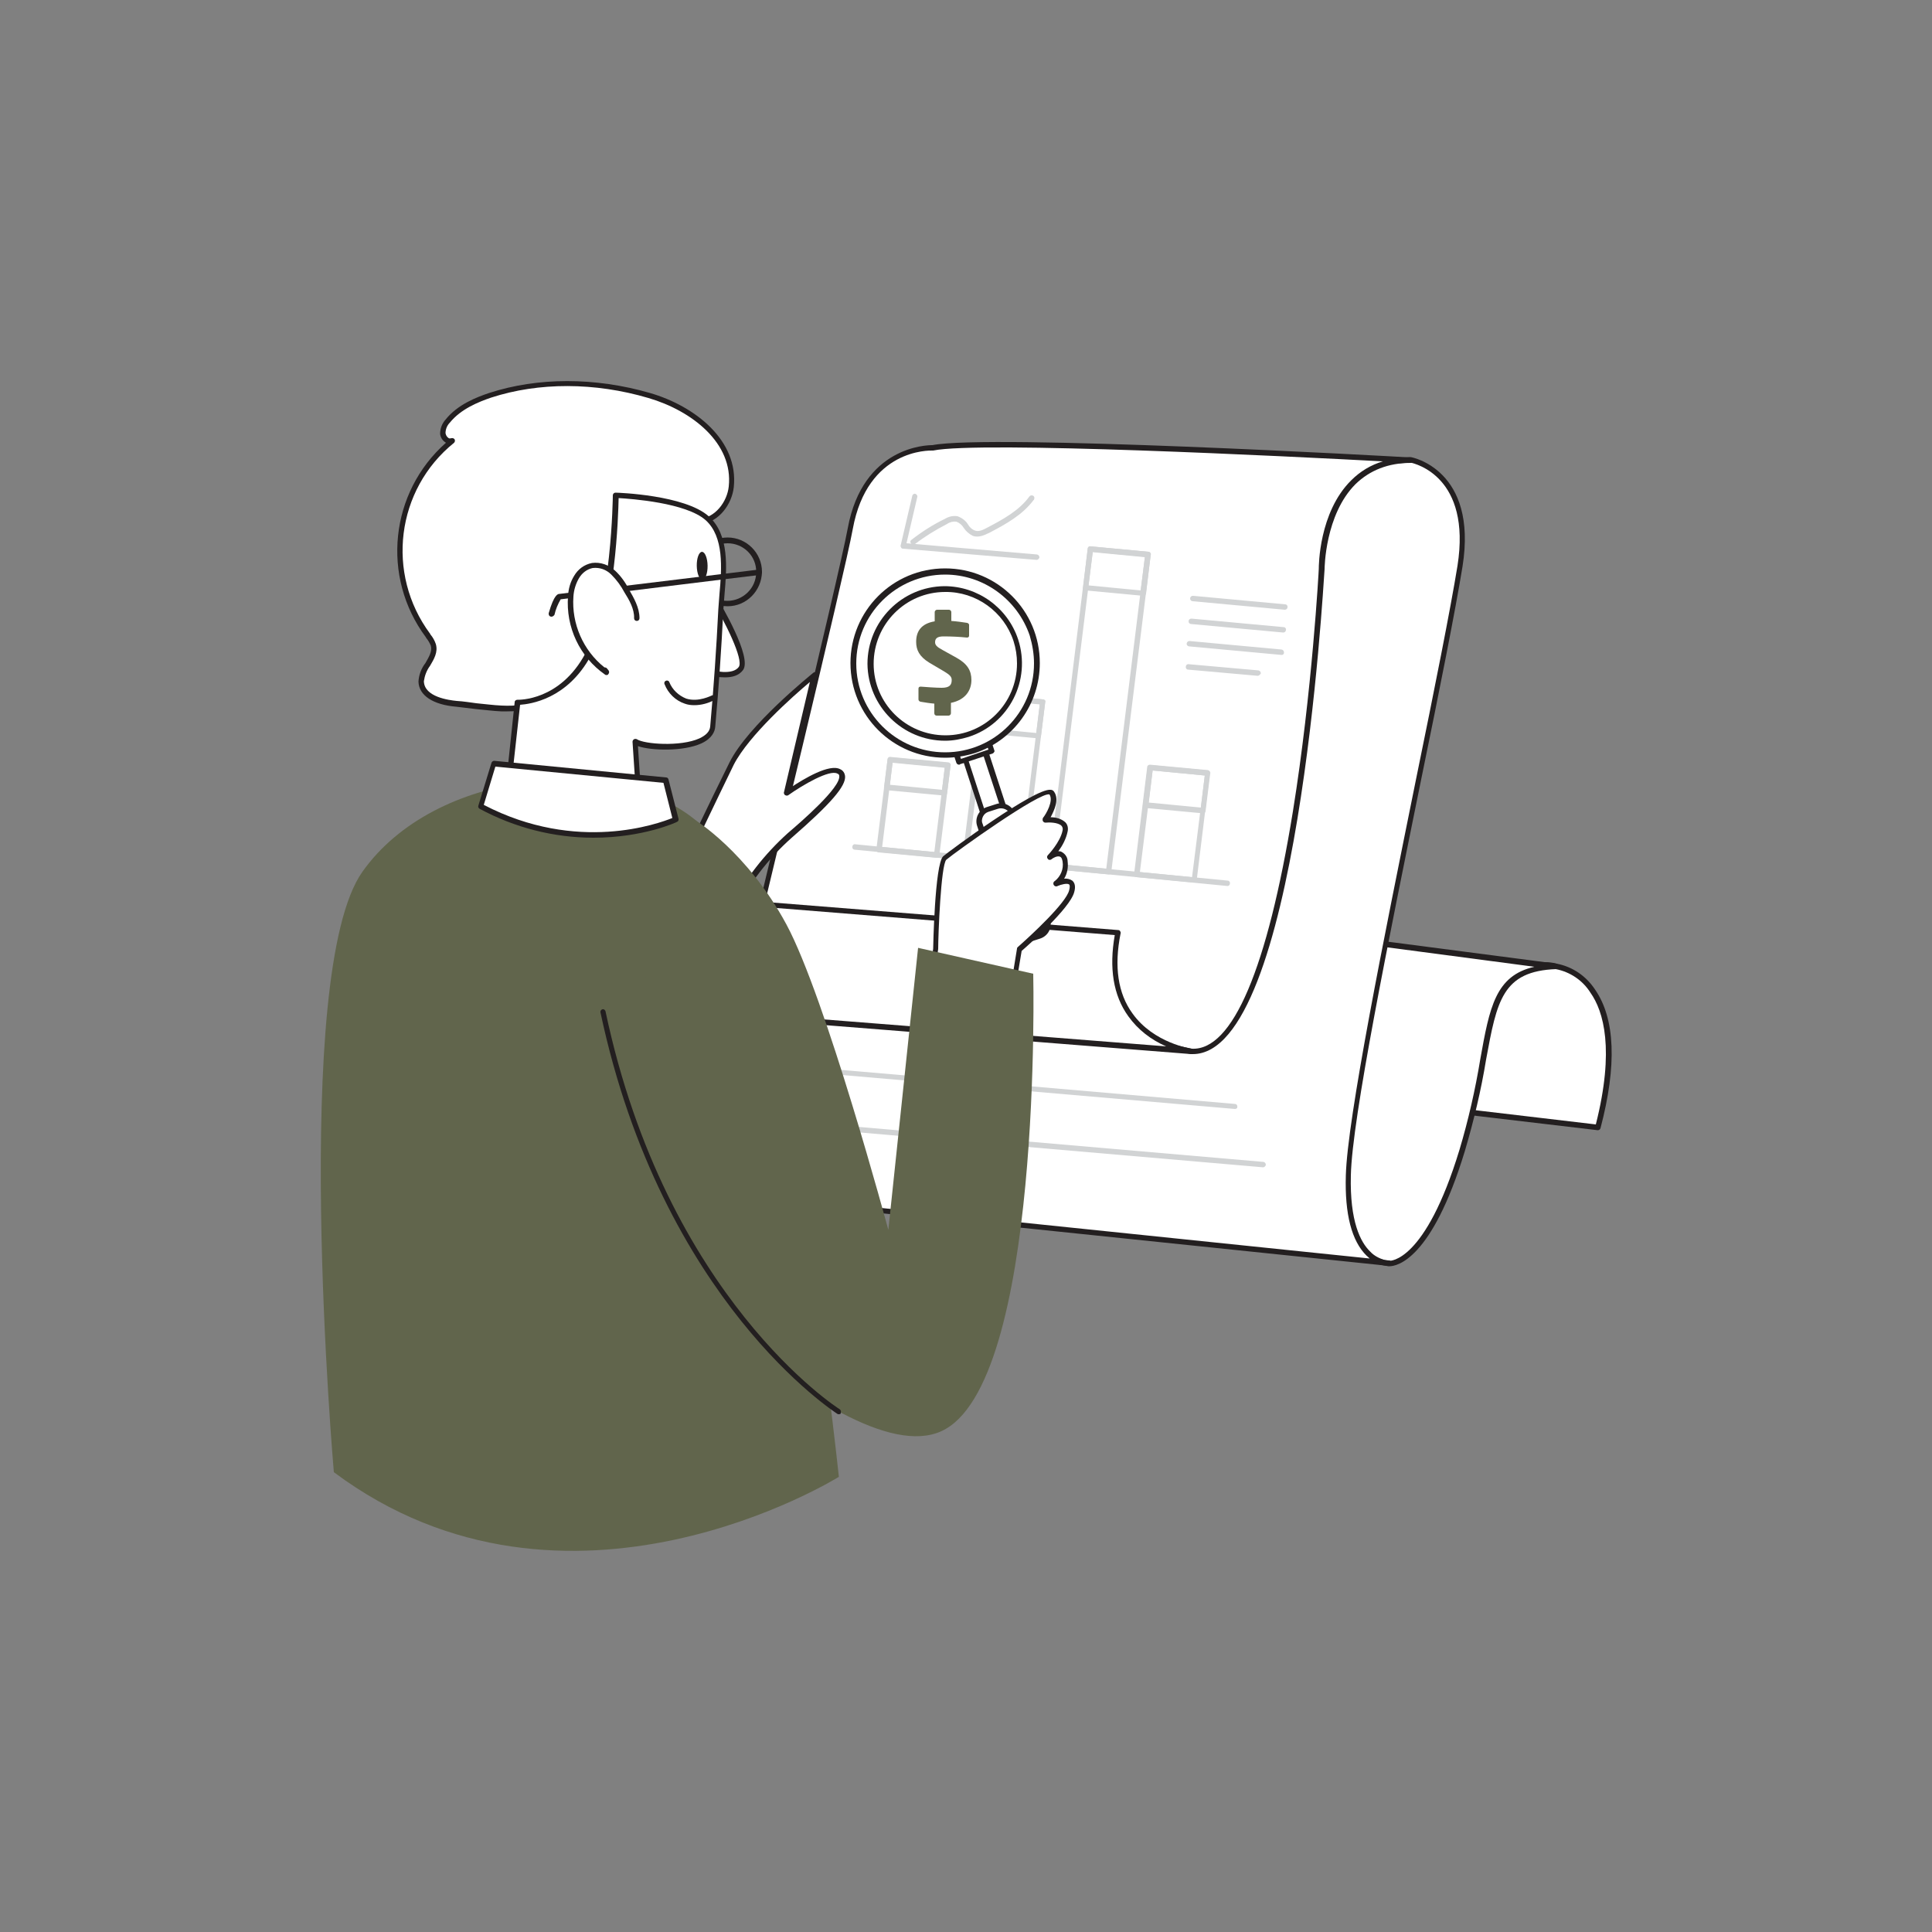<svg transform="scale(1)" version="1.1" id="ZBLGA68zLM" xmlns="http://www.w3.org/2000/svg" xmlns:xlink="http://www.w3.org/1999/xlink" x="0px" y="0px" viewBox="0 0 500 500" xml:space="preserve" class="pbimage_pbimage__wrapper__image__0LEis false"><rect x="0" y="0" width="500" height="500" fill="#808080" stroke="none"/><title>Finance Analysis</title><style type="text/css"> .st0{fill:#FFFFFF;} .st1{fill:#231F20;} .st2{fill:#D1D3D4;} .st3{fill:#68E1FD;}
 .st3{fill:#61654c;}
 .st2{fill:#D1D3D4;}
 .st1{fill:#231F20;}
 .st0{fill:#FFFFFF;}</style><g id="chart_paper"><path class="st0" d="M402.7,250.1c0,0,21,2.3,10.8,41.7l-49.9-5.9C363.6,285.8,386.5,245.4,402.7,250.1z" fill="#FFFFFF"></path><path class="st1" d="M413.5,292.5L413.5,292.5l-50-5.9c-0.2,0-0.4-0.2-0.5-0.4c-0.1-0.2-0.1-0.5,0-0.7c1-1.7,23.4-40.7,39.9-36.1
		c4.1,0.8,7.6,3.2,9.9,6.7c5.2,7.5,5.7,19.6,1.4,35.9C414.1,292.3,413.8,292.5,413.5,292.5z M364.7,285.3L413,291
		c4.9-19.4,2-29.3-1.4-34.1c-2-3.2-5.3-5.4-9-6.1h-0.1C388.4,246.7,368.2,279.3,364.7,285.3z" fill="#231F20"></path><path class="st0" d="M359.4,327c0,0,9.7,1.4,19-29.2s3.4-46.9,24.3-47.6l-65.9-8.6C336.8,241.5,322,321.4,359.4,327z" fill="#FFFFFF"></path><path class="st1" d="M359.6,327.7h-0.3c-6.7-1-12.7-4.7-16.5-10.3c-6.9-9.6-10.1-25.3-9.5-46.7c0.3-9.8,1.2-19.6,2.8-29.3
		c0.1-0.4,0.4-0.6,0.8-0.6l65.9,8.6c0.4,0.1,0.6,0.4,0.6,0.8c-0.1,0.3-0.3,0.6-0.6,0.6c-14,0.5-15.4,8.2-18.2,23.4
		c-1.3,8-3.2,15.9-5.5,23.7C370.5,326.2,361.4,327.7,359.6,327.7z M359.5,326.3c0.2,0,9.3,0.5,18.2-28.7c2.3-7.7,4.1-15.6,5.4-23.5
		c2.4-13.4,3.9-21.6,14-23.9l-59.8-7.9c-1,6.1-8.4,53.3,6.6,74.3C347.5,321.8,353.2,325.3,359.5,326.3z" fill="#231F20"></path><path class="st0" d="M365,119.1c0,0,16.7,2.8,12.9,27.5c-4.8,30.3-28.4,134.4-28.9,157.7s10.5,22.7,10.5,22.7l-153.2-15.9
		c0,0-7.2-5.9,8.5-65.8s30.1-111.2,38.4-115.2C261.6,126.1,365,119.1,365,119.1z" fill="#FFFFFF"></path><path class="st1" d="M359.4,327.6c-0.4,0-0.7,0-1.1-0.1l-152.1-15.8c-0.1,0-0.3-0.1-0.4-0.2c-0.8-0.6-7.1-7.8,8.3-66.5
		c18-68.5,30.7-111.8,38.8-115.6c8.4-4,107.8-10.8,112-11.1h0.2c0.2,0,17.4,3.2,13.4,28.3c-1.8,11.1-5.9,31.8-10.8,55.6
		c-8.3,40.9-17.8,87.3-18.1,102c-0.3,11.9,2.5,17.3,5,19.7c1,1.1,2.4,1.8,3.8,2.2l1.1,0.1c0.4,0,0.7,0.4,0.6,0.8
		c0,0.3-0.3,0.6-0.6,0.6L359.4,327.6z M206.6,310.4l147.9,15.3c-0.3-0.2-0.5-0.5-0.8-0.7c-3.9-3.8-5.7-10.8-5.4-20.8
		c0.4-14.8,9.8-61.2,18.1-102.2c4.9-23.9,9-44.5,10.8-55.6c3.6-23-10.9-26.4-12.2-26.7c-3.5,0.2-103.4,7.2-111.4,11
		c-8.4,4-24,61.3-38.1,114.7c-6.3,24.1-9.7,42.3-10.1,54.2C205.1,307.4,206.2,309.8,206.6,310.4z" fill="#231F20"></path><path class="st0" d="M241.3,115.9c0,0-17.3-0.8-21.3,20.9c-2.2,12.2-26,110.4-26,110.4l114.3,24.9c27.1,1.2,33.7-124.9,33.7-124.9
		s-0.1-28.2,23-28.2C365,119.1,255.8,112.9,241.3,115.9z" fill="#FFFFFF"></path><path class="st1" d="M308.7,272.8h-0.4l-114.4-24.9c-0.2,0-0.3-0.2-0.4-0.3c-0.1-0.2-0.1-0.4-0.1-0.5c0.2-1,23.8-98.3,26-110.4
		c3.9-21.2,20.5-21.5,21.9-21.5c14.7-2.9,119.3,2.9,123.8,3.2c0.4,0,0.7,0.3,0.7,0.7c0,0.4-0.3,0.7-0.7,0.7
		c-5.8,0-10.6,1.9-14.3,5.5c-7.9,7.9-8,21.8-8,22C342.4,152.4,335.8,272.8,308.7,272.8z M194.8,246.7l113.6,24.7
		c10.6,0.6,19.6-20.8,26.2-61.4c5-31,6.7-62.5,6.7-62.8c0-0.6,0-14.6,8.4-22.9c2.3-2.3,5.1-4,8.2-4.9c-24.4-1.3-104.3-5.3-116.4-2.8
		c-0.1,0-0.1,0-0.2,0c-0.7,0-16.8-0.5-20.6,20.3C218.6,148.5,196.9,237.9,194.8,246.7z" fill="#231F20"></path><path class="st0" d="M308.3,272.1c0,0-24.5-3.2-18.9-30.7l-109.2-8.7l9.4,30L308.3,272.1z" fill="#FFFFFF"></path><path class="st1" d="M308.3,272.8L308.3,272.8l-118.8-9.4c-0.3,0-0.5-0.2-0.6-0.5l-9.4-30c-0.1-0.2,0-0.5,0.1-0.6
		c0.1-0.2,0.4-0.3,0.6-0.3l109.2,8.7c0.2,0,0.4,0.1,0.5,0.3c0.1,0.2,0.2,0.4,0.1,0.6c-1.7,8.5-0.7,15.5,3.1,20.7
		c5.5,7.7,15.2,9.1,15.3,9.1c0.4,0.1,0.6,0.4,0.6,0.8C308.9,272.5,308.6,272.8,308.3,272.8L308.3,272.8z M190.1,262l111.7,8.8
		c-3.9-1.7-7.3-4.3-9.8-7.8c-3.9-5.4-5-12.5-3.5-21l-107.4-8.6L190.1,262z" fill="#231F20"></path><path class="st2" d="M326.9,302.1L326.9,302.1l-111.1-9.6c-0.4,0-0.7-0.4-0.6-0.8c0-0.4,0.4-0.7,0.8-0.6l0,0l111,9.6
		c0.4,0.1,0.6,0.4,0.6,0.8C327.5,301.8,327.2,302.1,326.9,302.1L326.9,302.1z" fill="#D1D3D4"></path><path class="st2" d="M319.6,287L319.6,287l-111.1-9.6c-0.4,0-0.7-0.4-0.6-0.7c0,0,0,0,0,0c0-0.4,0.3-0.7,0.7-0.6c0,0,0,0,0,0
		l111,9.6c0.4,0,0.7,0.4,0.6,0.8C320.3,286.7,320,287,319.6,287z" fill="#D1D3D4"></path><path class="st2" d="M242.4,222L242.4,222l-15-1.4c-0.2,0-0.4-0.1-0.5-0.3c-0.1-0.1-0.2-0.3-0.1-0.5l2.9-23.2
		c0-0.4,0.4-0.7,0.8-0.6l14.9,1.4c0.2,0,0.4,0.1,0.5,0.3c0.1,0.1,0.2,0.3,0.1,0.5l-2.9,23.2C243.1,221.7,242.8,222,242.4,222z
		 M228.3,219.2l13.5,1.3l2.7-21.8l-13.5-1.3L228.3,219.2z" fill="#D1D3D4"></path><path class="st2" d="M244.4,205.9L244.4,205.9l-15-1.4c-0.4,0-0.7-0.4-0.6-0.8c0,0,0,0,0,0l0.9-7.2c0-0.4,0.4-0.7,0.8-0.6l14.9,1.4
		c0.2,0,0.4,0.1,0.5,0.3c0.1,0.1,0.2,0.3,0.1,0.5l-0.9,7.2C245.1,205.6,244.8,205.9,244.4,205.9z M230.3,203.1l13.5,1.3l0.7-5.8
		l-13.5-1.3L230.3,203.1z" fill="#D1D3D4"></path><path class="st2" d="M264.7,224.1L264.7,224.1l-15-1.4c-0.4,0-0.7-0.4-0.6-0.8c0,0,0,0,0,0l5.2-41.8c0-0.4,0.4-0.6,0.7-0.6
		c0,0,0,0,0,0l14.9,1.5c0.2,0,0.4,0.1,0.5,0.2c0.1,0.1,0.2,0.3,0.1,0.5l-5.2,41.8C265.3,223.9,265,224.1,264.7,224.1z M250.6,221.3
		l13.5,1.3l5-40.4l-13.5-1.3L250.6,221.3z" fill="#D1D3D4"></path><path class="st2" d="M268.8,191.1L268.8,191.1l-15-1.4c-0.4,0-0.7-0.4-0.6-0.8c0,0,0,0,0,0l1.1-8.8c0-0.4,0.4-0.6,0.7-0.6
		c0,0,0,0,0,0l14.9,1.5c0.2,0,0.4,0.1,0.5,0.2c0.1,0.1,0.2,0.3,0.1,0.5l-1.1,8.8C269.4,190.9,269.1,191.1,268.8,191.1z M254.7,188.4
		l13.5,1.3l0.9-7.4l-13.5-1.3L254.7,188.4z" fill="#D1D3D4"></path><path class="st2" d="M286.9,226.3L286.9,226.3l-14.9-1.4c-0.2,0-0.4-0.1-0.5-0.3c-0.1-0.1-0.2-0.3-0.1-0.5l10.1-82.1
		c0-0.4,0.4-0.7,0.8-0.6l14.9,1.4c0.2,0,0.4,0.1,0.5,0.3c0.1,0.1,0.2,0.3,0.1,0.5l-10.2,82C287.6,226,287.3,226.3,286.9,226.3z
		 M272.8,223.5l13.5,1.3l10-80.7l-13.5-1.3L272.8,223.5z" fill="#D1D3D4"></path><path class="st2" d="M295.9,154.2L295.9,154.2l-15-1.4c-0.2,0-0.4-0.1-0.5-0.3c-0.1-0.1-0.2-0.3-0.1-0.5l1.2-10
		c0-0.4,0.4-0.7,0.8-0.6l14.9,1.4c0.2,0,0.4,0.1,0.5,0.3c0.1,0.1,0.2,0.3,0.1,0.5l-1.2,10C296.5,154,296.2,154.3,295.9,154.2z
		 M281.7,151.5l13.5,1.3l1.1-8.6l-13.5-1.3L281.7,151.5z" fill="#D1D3D4"></path><path class="st2" d="M309.1,228.4L309.1,228.4l-15-1.4c-0.2,0-0.4-0.1-0.5-0.3c-0.1-0.1-0.2-0.3-0.1-0.5l3.4-27.7
		c0-0.4,0.4-0.6,0.7-0.6c0,0,0,0,0,0l14.9,1.4c0.2,0,0.4,0.1,0.5,0.3c0.1,0.1,0.2,0.3,0.1,0.5l-3.4,27.7
		C309.8,228.2,309.5,228.4,309.1,228.4z M295,225.7l13.5,1.3l3.3-26.3l-13.5-1.3L295,225.7z" fill="#D1D3D4"></path><path class="st2" d="M311.4,210.5L311.4,210.5l-15-1.4c-0.2,0-0.4-0.1-0.5-0.3c-0.1-0.1-0.2-0.3-0.1-0.5l1.2-9.7
		c0-0.4,0.4-0.6,0.7-0.6c0,0,0,0,0,0l14.9,1.4c0.2,0,0.4,0.1,0.5,0.3c0.1,0.1,0.2,0.3,0.1,0.5l-1.2,9.7
		C312,210.2,311.7,210.5,311.4,210.5z M297.3,207.7l13.5,1.3l1-8.3l-13.5-1.3L297.3,207.7z" fill="#D1D3D4"></path><path class="st2" d="M317.7,229.3L317.7,229.3l-96.5-9.4c-0.4,0-0.7-0.4-0.6-0.8c0-0.4,0.4-0.7,0.7-0.6c0,0,0,0,0,0l96.4,9.4
		c0.4,0,0.7,0.4,0.6,0.8C318.3,229,318,229.3,317.7,229.3z" fill="#D1D3D4"></path><path class="st2" d="M332.5,157.8L332.5,157.8l-23.8-2.2c-0.4,0-0.7-0.3-0.7-0.7c0-0.4,0.3-0.7,0.7-0.7c0,0,0.1,0,0.1,0l23.8,2.2
		c0.4,0,0.7,0.4,0.6,0.8C333.2,157.5,332.9,157.8,332.5,157.8z" fill="#D1D3D4"></path><path class="st2" d="M332.1,163.7L332.1,163.7l-23.8-2.2c-0.4,0-0.7-0.3-0.7-0.7c0-0.4,0.3-0.7,0.7-0.7c0,0,0.1,0,0.1,0l23.8,2.2
		c0.4,0,0.7,0.4,0.6,0.7c0,0,0,0,0,0C332.8,163.4,332.5,163.7,332.1,163.7z" fill="#D1D3D4"></path><path class="st2" d="M331.7,169.5L331.7,169.5l-23.8-2.2c-0.4,0-0.7-0.2-0.8-0.6c0-0.4,0.2-0.7,0.6-0.8c0.1,0,0.1,0,0.2,0l23.8,2.2
		c0.4,0.1,0.6,0.4,0.6,0.8C332.3,169.3,332,169.5,331.7,169.5L331.7,169.5z" fill="#D1D3D4"></path><path class="st2" d="M325.5,174.9L325.5,174.9l-18-1.6c-0.4,0-0.7-0.4-0.6-0.8c0-0.4,0.4-0.7,0.8-0.6l18,1.6
		c0.4,0.1,0.6,0.4,0.6,0.8C326.1,174.6,325.8,174.9,325.5,174.9z" fill="#D1D3D4"></path><path class="st2" d="M268.3,144.9L268.3,144.9l-34.6-2.9c-0.2,0-0.4-0.1-0.5-0.3c-0.1-0.2-0.2-0.4-0.1-0.6l3-12.8
		c0.1-0.4,0.5-0.6,0.8-0.5s0.6,0.5,0.5,0.8l-2.8,12l33.8,2.9c0.4,0.1,0.6,0.4,0.6,0.8C268.9,144.6,268.6,144.9,268.3,144.9
		L268.3,144.9z" fill="#D1D3D4"></path><path class="st2" d="M236.3,140.9c-0.4,0-0.7-0.3-0.7-0.7c0-0.2,0.1-0.4,0.3-0.5c2.7-2.1,5.5-3.9,8.6-5.4c1-0.6,2.1-0.9,3.3-0.7
		c1.1,0.4,2.1,1.1,2.7,2.1c0.4,0.7,1,1.3,1.8,1.6c1,0.4,2.2-0.2,3.3-0.8c3.8-2,8.1-4.3,10.8-8c0.2-0.3,0.6-0.4,1-0.2
		c0.3,0.2,0.4,0.6,0.2,1c0,0,0,0.1-0.1,0.1c-2.9,3.9-7.3,6.3-11.3,8.4c-1.4,0.7-2.9,1.4-4.4,0.9c-1-0.5-1.8-1.2-2.4-2.1
		c-0.4-0.7-1.1-1.3-1.9-1.6c-0.8-0.1-1.7,0.1-2.4,0.6c-2.9,1.5-5.7,3.2-8.3,5.2C236.6,140.8,236.5,140.9,236.3,140.9z" fill="#D1D3D4"></path></g><g id="magnifying_glass"><path class="st0" d="M249.3,195.1l5.3-1.7l0,0L261,213c0.4,1.4-0.3,2.8-1.7,3.3v0l-0.3,0.1c-1.4,0.4-2.8-0.3-3.3-1.7v0L249.3,195.1
		L249.3,195.1L249.3,195.1z"></path><path class="st1" d="M258.2,217.1c-0.5,0-1-0.1-1.5-0.4c-0.8-0.4-1.4-1.1-1.6-1.9l-6.4-19.6c-0.1-0.2-0.1-0.4,0-0.5
		c0.1-0.2,0.2-0.3,0.4-0.4l5.3-1.7c0.4-0.1,0.8,0.1,0.9,0.4l6.4,19.6c0.6,1.7-0.4,3.6-2.1,4.2l0,0l-0.3,0.1
		C258.9,217.1,258.6,217.1,258.2,217.1z M259.4,216.2L259.4,216.2z M250.2,195.5l6.2,19c0.3,1,1.4,1.5,2.4,1.2c0,0,0,0,0,0l0.3-0.1
		c1-0.3,1.5-1.4,1.2-2.4l-6.2-18.9L250.2,195.5z"></path><rect class="st0" x="244.9" y="176.1" transform="matrix(0.95 -0.312 0.312 0.95 -45.66 87.091)" width="8.9" height="20.2"></rect><path class="st1" d="M248.2,197.9c-0.3,0-0.6-0.2-0.7-0.5l-6.3-19.2c-0.1-0.2-0.1-0.4,0-0.5c0.1-0.2,0.2-0.3,0.4-0.4l8.5-2.8
		c0.4-0.1,0.8,0.1,0.9,0.4l6.3,19.2c0.1,0.2,0.1,0.4,0,0.5c-0.1,0.2-0.2,0.3-0.4,0.4l-8.5,2.8C248.4,197.9,248.3,197.9,248.2,197.9z
		 M242.8,178.5l5.9,17.9l7.1-2.4l-5.8-17.9L242.8,178.5z"></path><path class="st0" d="M255.6,209.6l2.5-0.8c1.7-0.5,3.4,0.4,4,2l9,27.4c0.5,1.7-0.4,3.4-2,4l-2.5,0.8c-1.7,0.5-3.4-0.4-4-2l-9-27.4
		C253,211.9,253.9,210.1,255.6,209.6z"></path><path class="st1" d="M265.6,243.8c-1.7,0-3.1-1.1-3.7-2.6l-9-27.4c-0.7-2,0.4-4.2,2.4-4.9c0,0,0,0,0,0l2.5-0.8
		c2-0.7,4.2,0.4,4.9,2.5l9,27.4c0.7,2-0.4,4.2-2.5,4.9c0,0,0,0,0,0l0,0l-2.5,0.8C266.4,243.7,266,243.8,265.6,243.8z M259.1,209.2
		c-0.3,0-0.5,0-0.8,0.1l-2.5,0.8c-0.6,0.2-1.1,0.6-1.4,1.2c-0.3,0.6-0.4,1.3-0.1,1.9l9,27.4c0.4,1.3,1.8,2,3.1,1.6l2.5-0.8
		c1.3-0.4,2-1.8,1.6-3.1l-9-27.4c-0.2-0.6-0.6-1.1-1.2-1.4C259.9,209.3,259.5,209.2,259.1,209.2z M269.1,242.1L269.1,242.1z"></path><circle class="st0" cx="244.6" cy="171.7" r="23.7"></circle><path class="st1" d="M244.6,196.1c-13.5,0-24.5-10.9-24.5-24.5c0-13.5,10.9-24.5,24.5-24.5c13.5,0,24.5,10.9,24.5,24.5
		c0,10.6-6.8,20-16.8,23.3C249.7,195.7,247.1,196.1,244.6,196.1z M244.6,148.7c-12.7,0-23,10.3-23,23c0,12.7,10.3,23,23,23
		c12.7,0,23-10.3,23-23c0-2.4-0.4-4.8-1.1-7.2C263.3,155.1,254.5,148.7,244.6,148.7L244.6,148.7z"></path><ellipse class="st0" transform="matrix(0.16 -0.987 0.987 0.16 35.89 385.644)" cx="244.6" cy="171.7" rx="19.2" ry="19.3"></ellipse><path class="st1" d="M244.6,191.7c-11,0-20-8.9-20.1-19.9c0-11,8.9-20,19.9-20.1c8.7,0,16.4,5.6,19.1,13.8l0,0
		c3.4,10.5-2.3,21.8-12.8,25.2C248.7,191.3,246.7,191.7,244.6,191.7z M244.6,153.2c-10.2,0-18.5,8.3-18.5,18.6
		c0,10.2,8.3,18.5,18.6,18.5c10.2,0,18.5-8.3,18.5-18.6c0-2-0.3-3.9-0.9-5.8C259.8,158.3,252.6,153.1,244.6,153.2L244.6,153.2z"></path></g><g id="Character"><path class="st0" d="M189.4,235.6c3.7-7.4,8.8-14,15-19.5c9.9-8.6,15.9-14.8,12.8-16.5s-13.4,5.6-13.4,5.6l7.2-30.6
		c0,0-16.6,13.3-21.5,23s-14.5,30-14.5,30L189.4,235.6z"></path><path class="st1" d="M189.4,236.3c-0.1,0-0.2,0-0.3-0.1l-14.5-8c-0.3-0.2-0.4-0.6-0.3-0.9c0.1-0.2,9.7-20.4,14.5-30
		s21-22.6,21.7-23.2c0.2-0.2,0.6-0.2,0.8,0c0.3,0.2,0.4,0.5,0.3,0.8l-6.8,28.8c3.2-2.1,9.9-6.2,12.7-4.6c0.7,0.3,1.1,1,1.2,1.7
		c0.3,2.6-3.7,7.2-13.8,16c-6.1,5.4-11.1,12-14.8,19.3c-0.1,0.2-0.2,0.3-0.4,0.4L189.4,236.3z M175.8,227.3l13.3,7.4
		c3.7-7.2,8.8-13.7,14.8-19.1c3.4-2.9,13.7-11.8,13.3-14.8c0-0.3-0.2-0.5-0.5-0.6c-2-1.1-8.9,2.9-12.7,5.6c-0.3,0.2-0.8,0.1-1-0.2
		c-0.1-0.2-0.2-0.4-0.1-0.6l6.7-28.5c-4.3,3.6-15.8,13.8-19.7,21.4C185.7,206.5,177.4,223.9,175.8,227.3L175.8,227.3z"></path><path class="st1" d="M188.3,156.9c-4.9,0-8.9-4-8.9-8.9c0-4.9,4-8.9,8.9-8.9c4.9,0,8.9,4,8.9,8.9c0,0,0,0,0,0
		C197.1,152.9,193.2,156.9,188.3,156.9z M188.3,140.6c-4.1,0-7.5,3.3-7.5,7.4s3.3,7.5,7.4,7.5s7.5-3.3,7.5-7.4c0,0,0,0,0,0
		C195.8,143.9,192.4,140.6,188.3,140.6z"></path><path class="st0" d="M129.7,183.3c-3.7-0.1-7.3-0.8-11.6-1.1c-3.9-0.3-9-1.8-9.1-5.8c-0.1-3.4,4-6.2,3.1-9.5
		c-0.3-0.9-0.8-1.7-1.4-2.4c-11.7-15.8-9-38,6.3-50.4c-1.1,0.4-2.3-0.7-2.4-1.9c0-1.2,0.5-2.3,1.3-3.2c2.7-3.4,6.9-5.3,11-6.7
		c13.2-4.3,27.8-3.9,41.1,0c10.3,3,22.6,11.2,21.3,23.6c-0.5,4.5-4,8.8-8.5,9c-2.3,13.3-9.3,22.4-18,32
		c-5.9,6.6-13.3,11.6-21.6,14.7C137.5,183,133.6,183.5,129.7,183.3z"></path><path class="st1" d="M131.3,184.1c-0.5,0-1.1,0-1.6,0l0,0c-2.2-0.1-4.3-0.4-6.6-0.6c-1.6-0.2-3.3-0.4-5-0.6c-6-0.5-9.7-2.9-9.8-6.5
		c0.1-1.7,0.7-3.4,1.8-4.8c0.9-1.6,1.8-3,1.4-4.5c-0.3-0.7-0.7-1.4-1.2-2l-0.1-0.2c-11.6-15.6-9.3-37.5,5.2-50.3l-0.1-0.1
		c-0.8-0.5-1.3-1.3-1.4-2.2c0-1.4,0.5-2.7,1.4-3.7c3.1-3.9,8-5.8,11.3-6.9c12.6-4.1,27.4-4.1,41.6,0c11.7,3.4,23,12.3,21.7,24.4
		c-0.5,4.4-3.8,9-8.6,9.6c-2.5,13.8-10,22.9-18.1,31.8c-6,6.7-13.5,11.8-21.9,14.9C138.2,183.5,134.8,184.1,131.3,184.1z
		 M129.8,182.6c3.8,0.2,7.6-0.3,11.2-1.6c8.2-3,15.5-8,21.3-14.5c9.7-10.6,15.7-19.2,17.8-31.6c0.1-0.3,0.3-0.6,0.7-0.6
		c4.3-0.2,7.4-4.5,7.8-8.4c1.2-11.2-9.5-19.6-20.8-22.9c-13.9-4.1-28.4-4.1-40.7-0.1c-3.2,1.1-7.8,2.9-10.7,6.5
		c-0.7,0.7-1.1,1.7-1.1,2.7c0.1,0.5,0.3,0.9,0.7,1.2c0.2,0.2,0.5,0.2,0.8,0.1c0.4-0.1,0.8,0.1,0.9,0.4c0.1,0.3,0,0.6-0.2,0.8
		c-15,12.1-17.7,33.9-6.2,49.4l0.1,0.2c0.6,0.7,1.1,1.6,1.4,2.5c0.6,2.1-0.5,3.9-1.5,5.6c-0.9,1.2-1.4,2.6-1.6,4
		c0.1,4.1,6.5,4.9,8.5,5.1c1.8,0.1,3.5,0.4,5.1,0.6C125.5,182.2,127.6,182.5,129.8,182.6L129.8,182.6z"></path><path class="st0" d="M184.4,154.4c0,0,9.5,15.6,7.3,18.7s-9.1,0.7-9.1,0.7"></path><path class="st1" d="M187.6,175.3c-1.8,0-3.5-0.3-5.2-0.9c-0.4-0.1-0.6-0.5-0.4-0.9s0.5-0.6,0.9-0.4c1.8,0.6,6.7,1.7,8.3-0.5
		c1.3-1.9-3.5-11.6-7.3-17.9c-0.2-0.3-0.1-0.8,0.3-1c0.3-0.2,0.7-0.1,0.9,0.2c1.6,2.7,9.6,16.2,7.2,19.5
		C191.2,174.9,189.4,175.3,187.6,175.3z"></path><path class="st0" d="M183,134.1c6.2,5.5,3.9,16.5,3.6,23.7c-0.5,10.1-1.2,20.2-2.1,30.3c-0.6,6.4-17.2,5.9-20.1,3.9l1.6,25.4
		l-34.4-14.7l2.2-20.9c0,0,11.3,0.5,18.3-12.3s7.2-41.2,7.2-41.2S177,128.8,183,134.1z"></path><path class="st1" d="M166.1,218.1c-0.1,0-0.2,0-0.3-0.1l-34.4-14.7c-0.3-0.1-0.5-0.4-0.4-0.7l2.2-20.9c0-0.4,0.4-0.6,0.7-0.6
		c0.4,0,11,0.3,17.6-12c6.8-12.5,7.1-40.6,7.1-40.9c0-0.2,0.1-0.4,0.2-0.5c0.1-0.1,0.3-0.2,0.5-0.2c0.7,0,17.9,0.6,24.1,6.1l0,0
		c5.4,4.8,4.7,13.4,4.1,20.3c-0.1,1.4-0.2,2.7-0.3,3.9c-0.5,10.1-1.2,20.3-2.1,30.3c-0.1,1.2-0.8,3-3.6,4.3
		c-4.6,2.1-12.9,1.9-16.4,0.7l1.6,24.3C166.8,217.7,166.5,218,166.1,218.1C166.1,218.1,166.1,218.1,166.1,218.1L166.1,218.1z
		 M132.4,202.2l32.9,14.1l-1.6-24.3c0-0.3,0.1-0.5,0.4-0.7c0.2-0.1,0.5-0.1,0.7,0c1.9,1.3,11.3,2,16.2-0.2c1.7-0.8,2.7-1.8,2.8-3.1
		c0.9-10,1.6-20.2,2.1-30.3c0.1-1.2,0.2-2.6,0.3-4c0.6-6.6,1.2-14.8-3.6-19.1l0,0c-5.1-4.5-19.2-5.5-22.5-5.7
		c-0.1,4.6-0.8,29-7.2,40.8c-6.1,11.3-15.7,12.5-18.3,12.7L132.4,202.2z"></path><path class="st0" d="M184.6,180.6c0,0-8,4.5-11.9-3.8"></path><path class="st1" d="M179.7,182.5c-0.9,0-1.7-0.1-2.5-0.4c-2.4-0.8-4.3-2.7-5.2-5c-0.2-0.4,0-0.8,0.3-0.9c0.4-0.2,0.8,0,0.9,0.3
		c0.8,2,2.4,3.5,4.4,4.3c3.2,1,6.5-0.8,6.6-0.8c0.3-0.2,0.8,0,0.9,0.3c0.1,0.3,0,0.7-0.3,0.9C183.3,182,181.5,182.5,179.7,182.5z"></path><path class="st1" d="M142.7,159.6c-0.4,0-0.7-0.3-0.7-0.7c0-0.1,0-0.1,0-0.2c1.4-4.9,2.4-5,2.8-5c0.8-0.1,34.1-4.2,51.6-6.3
		c0.4,0,0.7,0.2,0.8,0.6c0,0.4-0.2,0.7-0.6,0.8c-2,0.2-48.7,6-51.5,6.3c-0.7,1.2-1.3,2.6-1.6,4C143.3,159.4,143,159.6,142.7,159.6z"></path><path class="st0" d="M164.7,160.1c0.1-2.5-1.3-4.9-2.6-7.1c-0.9-1.7-2.1-3.3-3.5-4.7c-1.4-1.4-3.4-2.1-5.4-1.9
		c-1.7,0.4-3.2,1.5-4.1,3c-0.9,1.5-1.4,3.2-1.4,5c-0.6,7.7,2.9,15.2,9.2,19.6l-0.5-0.6"></path><path class="st1" d="M157,174.7c-0.1,0-0.3,0-0.4-0.1c-6.6-4.6-10.2-12.3-9.6-20.3c0.1-1.9,0.6-3.7,1.6-5.3c1-1.7,2.6-2.9,4.6-3.3
		c2.2-0.3,4.4,0.5,6,2c1.5,1.4,2.7,3.1,3.6,4.9c1.2,2.1,2.7,4.6,2.7,7.4c0,0.4-0.3,0.7-0.7,0.7c-0.4,0-0.7-0.3-0.7-0.7
		c0.1-2.4-1.3-4.8-2.5-6.7c-0.9-1.7-2-3.2-3.4-4.6c-1.3-1.3-3-1.9-4.8-1.7c-1.5,0.3-2.8,1.3-3.6,2.7c-0.8,1.4-1.3,3-1.4,4.7
		c-0.5,7,2.5,13.9,8,18.3c0.2,0,0.5,0.1,0.6,0.2l0.5,0.6c0.2,0.3,0.2,0.7-0.1,1C157.4,174.6,157.2,174.7,157,174.7L157,174.7z"></path><ellipse class="st1" transform="matrix(1 -1.570732e-02 1.570732e-02 1 -2.277 2.872)" cx="181.7" cy="146.4" rx="1.4" ry="3.6"></ellipse><path class="st3" d="M86.4,381c0,0-11.3-129,7.4-155.4s64.7-30.6,85.9-13.6s37.4,170.2,37.4,170.2S146.8,426.1,86.4,381z"></path><path class="st0" d="M241.3,252.6l0.9-7c0-0.3,0.5-21.9,2.4-23.6s26-19.2,27.7-16.8s-1.7,6.9-1.7,6.9s5.7-0.6,5.1,2.8s-4,6.8-4,6.8
		s3.5-2.6,4,1.1c0.3,2.2-0.6,4.3-2.3,5.7c0,0,5.1-2.3,4,2s-13.6,15-13.6,15l-1.5,9.2L241.3,252.6z"></path><path class="st1" d="M262.3,255.5L262.3,255.5l-21.1-2.2h-0.1c-0.6-0.1-0.6-0.1,0.2-6.5l0.2-1.2c0-0.1,0.4-22,2.6-24
		c1.5-1.3,23.7-17.7,27.8-17.2c0.4,0,0.7,0.2,0.9,0.5c1.4,2,0,4.9-0.9,6.6c1.4,0,2.8,0.4,3.8,1.3c0.6,0.6,0.8,1.5,0.6,2.4
		c-0.4,1.9-1.3,3.6-2.4,5.1c0.3,0,0.6,0,0.9,0.2c0.9,0.5,1.5,1.4,1.5,2.4c0.2,1.6-0.1,3.2-0.9,4.5c0.7-0.1,1.5,0.1,2.1,0.5
		c0.7,0.6,0.9,1.6,0.5,3c-1.1,4.2-12,13.8-13.6,15.2l-1.5,9C263,255.3,262.7,255.5,262.3,255.5z M242.1,252l19.7,2.1l1.4-8.6
		c0-0.2,0.1-0.3,0.2-0.4c3.4-3,12.5-11.4,13.3-14.7c0.2-0.8,0.2-1.3,0-1.5c-0.5-0.4-2.1,0-3,0.4c-0.3,0.2-0.8,0.1-1-0.3
		c-0.2-0.3-0.1-0.8,0.3-1c1.5-1.2,2.3-3.1,2-5c-0.1-0.5-0.2-1.1-0.7-1.3c-0.7-0.3-1.9,0.4-2.2,0.7c-0.3,0.2-0.7,0.2-0.9-0.1
		c-0.3-0.3-0.3-0.7,0-1c0,0,0,0,0,0c0,0,3.2-3.3,3.8-6.4c0.1-0.4,0-0.9-0.3-1.2c-0.9-0.9-3.3-0.9-4.1-0.8c-0.3,0-0.5-0.1-0.7-0.4
		c-0.1-0.2-0.1-0.5,0-0.8c0.9-1.1,2.8-4.5,1.7-6.1c-2.4-0.8-24.2,14.8-26.7,16.9c-1.4,1.4-2.1,19.5-2.1,23.1c0,0-0.1,0.6-0.2,1.4
		C242.6,248.3,242.2,250.8,242.1,252z"></path><path class="st3" d="M179.7,212.1c0,0,13.6,8.2,23.8,27.1s26.4,79.1,26.4,79.1l7.7-73l29.8,6.7c0,0,2.5,106.5-23.8,118.4
		s-93.7-62.1-93.7-62.1L179.7,212.1z"></path><path class="st0" d="M124.4,208.7l3.4-11.1l44.5,4.3l2.6,10.2C174.9,212.1,151.6,223.1,124.4,208.7z"></path><path class="st1" d="M153.6,216.8c-10.3,0-20.4-2.6-29.5-7.5c-0.3-0.2-0.4-0.5-0.3-0.8l3.4-11.1c0.1-0.3,0.4-0.5,0.7-0.5l44.5,4.3
		c0.3,0,0.5,0.2,0.6,0.5l2.6,10.2c0.1,0.3-0.1,0.7-0.4,0.8C175.1,212.8,166.4,216.8,153.6,216.8z M125.2,208.3
		c24.2,12.6,45.3,4.8,48.8,3.4l-2.3-9.1l-43.5-4.2L125.2,208.3z"></path><path class="st1" d="M217.1,366c-0.1,0-0.3,0-0.4-0.1c-0.4-0.3-45.4-29-61.3-103.9c-0.1-0.4,0.2-0.7,0.5-0.8
		c0.4-0.1,0.7,0.2,0.8,0.5c0,0,0,0,0,0c15.7,74.3,60.2,102.8,60.6,103c0.3,0.2,0.4,0.6,0.3,0.9c0,0,0,0,0,0.1
		C217.6,365.9,217.4,366,217.1,366z"></path></g><g id="Dollar_Symbol"><path class="st3" d="M246.1,181.9v2.7c0,0.3-0.3,0.6-0.6,0.6h-3.1c-0.3,0-0.6-0.2-0.6-0.6v-2.5c-1.2-0.1-2.4-0.3-3.6-0.5
		c-0.3-0.1-0.5-0.3-0.5-0.6v-2.8c0-0.3,0.2-0.5,0.5-0.5h0.1c1.2,0.1,4,0.3,5.4,0.3c2,0,2.6-0.7,2.6-2c0-0.8-0.4-1.3-1.9-2.2
		l-3.9-2.3c-2.6-1.6-3.4-3.3-3.4-5.4c0-2.6,1.2-4.7,4.8-5.3v-2.4c0-0.3,0.3-0.6,0.6-0.6h3.1c0.3,0,0.6,0.3,0.6,0.6v2.3
		c1.4,0.1,2.8,0.3,4.1,0.5c0.3,0.1,0.5,0.3,0.5,0.5v2.8c0,0.3-0.2,0.5-0.5,0.5h-0.1c-1.8-0.2-4.1-0.3-6-0.3c-1.6,0-2.2,0.5-2.2,1.5
		c0,0.7,0.4,1.2,1.9,2l3.6,2c2.9,1.6,3.9,3.4,3.9,5.8C251.4,178.5,250,181.1,246.1,181.9z"></path></g></svg>